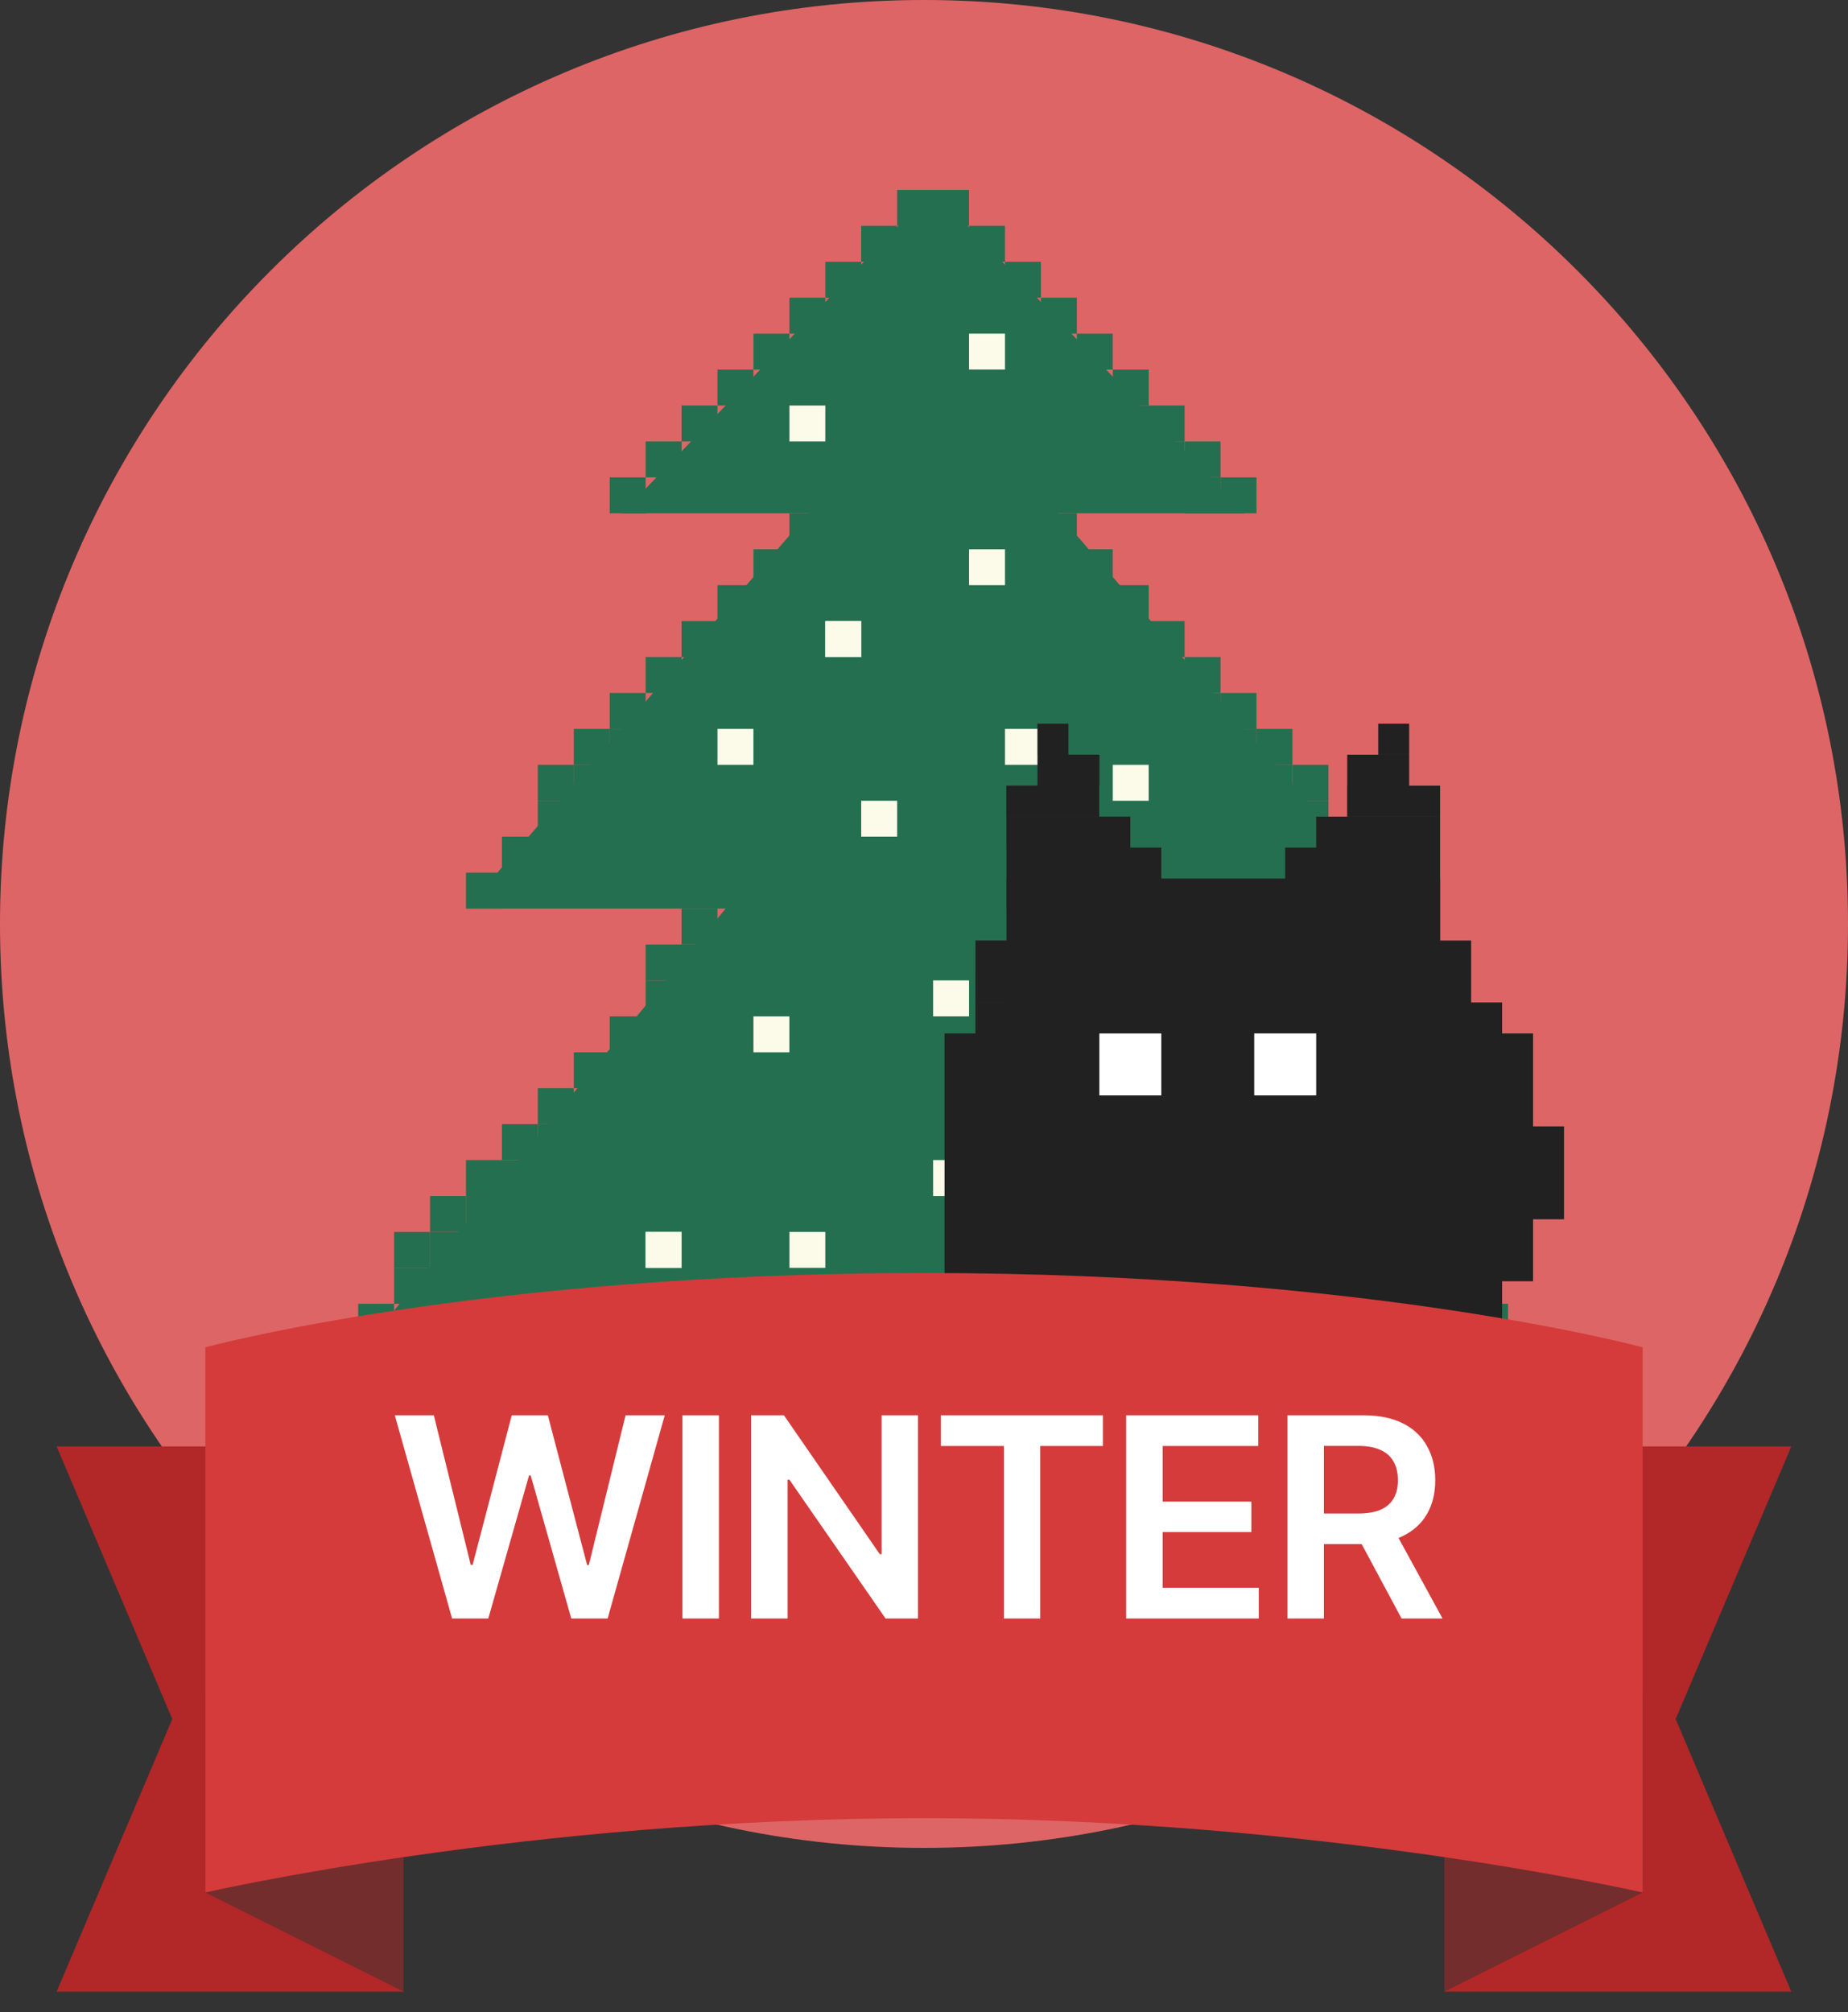 <svg width="45" height="49" viewBox="0 0 45 49" fill="none" xmlns="http://www.w3.org/2000/svg">
<rect x="0" y="0" width="45" height="49" fill="#333333" stroke="none"/>
<path d="M45 22.5C45 34.926 34.926 45 22.5 45C10.074 45 0 34.926 0 22.5C0 10.074 10.074 0 22.5 0C34.926 0 45 10.074 45 22.5Z" fill="#DE6565"/>
<path d="M22.722 4.625L30.3 12.5H15.144L22.722 4.625Z" fill="#246F50"/>
<path d="M22.722 9L34.089 22.125H11.355L22.722 9Z" fill="#246F50"/>
<path d="M22.722 16L37.878 34.375H7.566L22.722 16Z" fill="#246F50"/>
<rect x="6.972" y="33.5" width="0.875" height="0.875" fill="#246F50"/>
<rect x="11.347" y="21.25" width="0.875" height="0.875" fill="#246F50"/>
<rect x="19.222" y="19.5" width="0.875" height="0.875" fill="#246F50"/>
<rect x="33.222" y="21.25" width="0.875" height="0.875" fill="#246F50"/>
<rect x="28.847" y="11.625" width="0.875" height="0.875" fill="#246F50"/>
<rect x="33.222" y="21.25" width="0.875" height="0.875" fill="#246F50"/>
<rect x="28.847" y="10.75" width="0.875" height="0.875" fill="#246F50"/>
<rect x="26.221" y="8.125" width="0.875" height="0.875" fill="#246F50"/>
<rect x="20.971" y="5.5" width="0.875" height="0.875" fill="#246F50"/>
<rect x="15.722" y="10.75" width="0.875" height="0.875" fill="#246F50"/>
<rect x="16.596" y="9.875" width="0.875" height="0.875" fill="#246F50"/>
<rect x="17.471" y="9" width="0.875" height="0.875" fill="#246F50"/>
<rect x="18.347" y="8.125" width="0.875" height="0.875" fill="#246F50"/>
<rect x="19.222" y="7.25" width="0.875" height="0.875" fill="#246F50"/>
<rect x="20.097" y="6.375" width="0.875" height="0.875" fill="#246F50"/>
<rect x="21.846" y="4.625" width="0.875" height="0.875" fill="#246F50"/>
<rect x="22.722" y="4.625" width="0.875" height="0.875" fill="#246F50"/>
<rect x="23.597" y="5.5" width="0.875" height="0.875" fill="#246F50"/>
<rect x="24.472" y="6.375" width="0.875" height="0.875" fill="#246F50"/>
<rect x="25.347" y="7.25" width="0.875" height="0.875" fill="#246F50"/>
<rect x="27.097" y="9.875" width="0.875" height="0.875" fill="#246F50"/>
<rect x="27.097" y="9" width="0.875" height="0.875" fill="#246F50"/>
<rect x="27.971" y="9.875" width="0.875" height="0.875" fill="#246F50"/>
<rect x="29.722" y="11.625" width="0.875" height="0.875" fill="#246F50"/>
<rect x="20.097" y="15.125" width="0.875" height="0.875" fill="#FCFBE9"/>
<rect x="20.097" y="15.125" width="0.875" height="0.875" fill="#FCFBE9"/>
<rect x="24.472" y="17.75" width="0.875" height="0.875" fill="#FCFBE9"/>
<rect x="17.471" y="17.75" width="0.875" height="0.875" fill="#FCFBE9"/>
<rect x="20.971" y="19.5" width="0.875" height="0.875" fill="#FCFBE9"/>
<rect x="22.722" y="23.875" width="0.875" height="0.875" fill="#FCFBE9"/>
<rect x="27.097" y="18.625" width="0.875" height="0.875" fill="#FCFBE9"/>
<rect x="23.597" y="8.125" width="0.875" height="0.875" fill="#FCFBE9"/>
<rect x="19.222" y="9.875" width="0.875" height="0.875" fill="#FCFBE9"/>
<rect x="19.222" y="30" width="0.875" height="0.875" fill="#FCFBE9"/>
<rect x="27.097" y="30.875" width="0.875" height="0.875" fill="#FCFBE9"/>
<rect x="15.722" y="30" width="0.875" height="0.875" fill="#FCFBE9"/>
<rect x="15.722" y="30" width="0.875" height="0.875" fill="#FCFBE9"/>
<rect x="22.722" y="28.25" width="0.875" height="0.875" fill="#FCFBE9"/>
<rect x="30.597" y="30" width="0.875" height="0.875" fill="#FCFBE9"/>
<rect x="18.347" y="24.75" width="0.875" height="0.875" fill="#FCFBE9"/>
<rect x="25.347" y="21.25" width="0.875" height="0.875" fill="#FCFBE9"/>
<rect x="27.971" y="25.625" width="0.875" height="0.875" fill="#FCFBE9"/>
<rect x="23.597" y="13.375" width="0.875" height="0.875" fill="#FCFBE9"/>
<rect x="27.971" y="10.75" width="0.875" height="0.875" fill="#246F50"/>
<rect x="14.847" y="11.625" width="0.875" height="0.875" fill="#246F50"/>
<rect x="25.347" y="12.5" width="0.875" height="0.875" fill="#246F50"/>
<rect x="26.221" y="13.375" width="0.875" height="0.875" fill="#246F50"/>
<rect x="27.097" y="14.25" width="0.875" height="0.875" fill="#246F50"/>
<rect x="27.971" y="15.125" width="0.875" height="0.875" fill="#246F50"/>
<rect x="28.847" y="16" width="0.875" height="0.875" fill="#246F50"/>
<rect x="28.847" y="16.875" width="0.875" height="0.875" fill="#246F50"/>
<rect x="29.722" y="16.875" width="0.875" height="0.875" fill="#246F50"/>
<rect x="29.722" y="17.75" width="0.875" height="0.875" fill="#246F50"/>
<rect x="30.597" y="17.75" width="0.875" height="0.875" fill="#246F50"/>
<rect x="31.473" y="18.625" width="0.875" height="0.875" fill="#246F50"/>
<rect x="30.597" y="18.625" width="0.875" height="0.875" fill="#246F50"/>
<rect x="31.473" y="19.5" width="0.875" height="0.875" fill="#246F50"/>
<rect x="32.348" y="20.375" width="0.875" height="0.875" fill="#246F50"/>
<rect x="19.222" y="12.5" width="0.875" height="0.875" fill="#246F50"/>
<rect x="18.347" y="13.375" width="0.875" height="0.875" fill="#246F50"/>
<rect x="17.471" y="14.25" width="0.875" height="0.875" fill="#246F50"/>
<rect x="16.596" y="15.125" width="0.875" height="0.875" fill="#246F50"/>
<rect x="14.847" y="17.75" width="0.875" height="0.875" fill="#246F50"/>
<rect x="15.722" y="16" width="0.875" height="0.875" fill="#246F50"/>
<rect x="14.847" y="16.875" width="0.875" height="0.875" fill="#246F50"/>
<rect x="13.096" y="18.625" width="0.875" height="0.875" fill="#246F50"/>
<rect x="13.972" y="17.75" width="0.875" height="0.875" fill="#246F50"/>
<rect x="13.972" y="18.625" width="0.875" height="0.875" fill="#246F50"/>
<rect x="13.096" y="19.5" width="0.875" height="0.875" fill="#246F50"/>
<rect x="12.222" y="20.375" width="0.875" height="0.875" fill="#246F50"/>
<rect x="37.597" y="33.5" width="0.875" height="0.875" fill="#246F50"/>
<rect x="16.596" y="22.125" width="0.875" height="0.875" fill="#246F50"/>
<rect x="16.596" y="23" width="0.875" height="0.875" fill="#246F50"/>
<rect x="15.722" y="23" width="0.875" height="0.875" fill="#246F50"/>
<rect x="15.722" y="23.875" width="0.875" height="0.875" fill="#246F50"/>
<rect x="14.847" y="24.75" width="0.875" height="0.875" fill="#246F50"/>
<rect x="13.972" y="25.625" width="0.875" height="0.875" fill="#246F50"/>
<rect x="13.096" y="26.5" width="0.875" height="0.875" fill="#246F50"/>
<rect x="13.096" y="27.375" width="0.875" height="0.875" fill="#246F50"/>
<rect x="12.222" y="27.375" width="0.875" height="0.875" fill="#246F50"/>
<rect x="12.222" y="28.25" width="0.875" height="0.875" fill="#246F50"/>
<rect x="11.347" y="28.25" width="0.875" height="0.875" fill="#246F50"/>
<rect x="11.347" y="29.125" width="0.875" height="0.875" fill="#246F50"/>
<rect x="10.472" y="29.125" width="0.875" height="0.875" fill="#246F50"/>
<rect x="10.472" y="30" width="0.875" height="0.875" fill="#246F50"/>
<rect x="9.597" y="30.875" width="0.875" height="0.875" fill="#246F50"/>
<rect x="9.597" y="30" width="0.875" height="0.875" fill="#246F50"/>
<rect x="8.722" y="32.625" width="0.875" height="0.875" fill="#246F50"/>
<rect x="8.722" y="31.75" width="0.875" height="0.875" fill="#246F50"/>
<rect x="7.846" y="32.625" width="0.875" height="0.875" fill="#246F50"/>
<rect x="7.846" y="33.5" width="0.875" height="0.875" fill="#246F50"/>
<rect x="35.847" y="31.75" width="0.875" height="0.875" fill="#246F50"/>
<rect x="34.971" y="31.75" width="0.875" height="0.875" fill="#246F50"/>
<rect x="35.847" y="33.5" width="0.875" height="0.875" fill="#246F50"/>
<rect x="27.971" y="22.125" width="0.875" height="0.875" fill="#246F50"/>
<rect x="27.097" y="22.125" width="0.875" height="0.875" fill="#246F50"/>
<rect x="27.971" y="23" width="0.875" height="0.875" fill="#246F50"/>
<rect x="28.847" y="23" width="0.875" height="0.875" fill="#246F50"/>
<rect x="28.847" y="23.875" width="0.875" height="0.875" fill="#246F50"/>
<rect x="29.722" y="23.875" width="0.875" height="0.875" fill="#246F50"/>
<rect x="29.722" y="24.75" width="0.875" height="0.875" fill="#246F50"/>
<rect x="30.597" y="24.75" width="0.875" height="0.875" fill="#246F50"/>
<rect x="30.597" y="25.625" width="0.875" height="0.875" fill="#246F50"/>
<rect x="31.473" y="26.5" width="0.875" height="0.875" fill="#246F50"/>
<rect x="32.348" y="27.375" width="0.875" height="0.875" fill="#246F50"/>
<rect x="33.222" y="28.25" width="0.875" height="0.875" fill="#246F50"/>
<rect x="35.847" y="33.5" width="0.875" height="0.875" fill="#246F50"/>
<rect x="30.597" y="26.5" width="0.875" height="0.875" fill="#246F50"/>
<rect x="31.473" y="27.375" width="0.875" height="0.875" fill="#246F50"/>
<rect x="32.348" y="29.125" width="0.875" height="0.875" fill="#246F50"/>
<rect x="33.222" y="30" width="0.875" height="0.875" fill="#246F50"/>
<rect x="34.097" y="30.875" width="0.875" height="0.875" fill="#246F50"/>
<rect x="32.348" y="28.25" width="0.875" height="0.875" fill="#246F50"/>
<rect x="33.222" y="29.125" width="0.875" height="0.875" fill="#246F50"/>
<rect x="34.097" y="30" width="0.875" height="0.875" fill="#246F50"/>
<rect x="34.971" y="30.875" width="0.875" height="0.875" fill="#246F50"/>
<rect x="35.847" y="32.625" width="0.875" height="0.875" fill="#246F50"/>
<rect x="36.721" y="32.625" width="0.875" height="0.875" fill="#246F50"/>
<rect x="36.721" y="33.5" width="0.875" height="0.875" fill="#246F50"/>
<path fill-rule="evenodd" clip-rule="evenodd" d="M26.017 17.623H25.262V18.377H26.017V17.623ZM26.772 18.377H25.263V19.131H24.504V19.885H26.767V19.132H26.772V18.377ZM27.524 19.886H24.506V20.64H27.524V19.886ZM24.508 20.64H28.279V21.394H31.295V20.641H32.05V19.887H35.067V20.641V20.641V21.394H35.069V21.395H35.07V22.149V22.149V22.904H35.069V22.904H35.823V23.657V23.658V24.412H35.069V24.412H36.577V32.71H23.753V31.201H23V25.166H23.752V24.412H24.508V24.411H23.752V23.657H23.753V22.903H24.508V22.149L24.508 22.149H24.506V21.394H24.508L24.508 21.394L24.508 20.64ZM36.577 25.166H37.331V27.429H38.085V29.692H37.331V31.201H36.577V25.166ZM34.314 17.623H33.56V18.377H34.314V17.623ZM34.314 19.132H35.067V19.886H32.804V19.132H32.806V18.378H34.314V19.132Z" fill="#212121"/>
<path fill-rule="evenodd" clip-rule="evenodd" d="M32.05 25.166H30.541V26.675H32.05V25.166ZM28.279 25.167H26.77V26.675H28.279V25.167Z" fill="white"/>
<path d="M1.379 35.224H9.827V48.5H1.379L4.195 41.862L1.379 35.224Z" fill="#B22727"/>
<path d="M35.172 35.224H43.62L40.804 41.862L43.62 48.5H35.172V35.224Z" fill="#B22727"/>
<path d="M9.828 48.5V43.672L5 41.258V46.086L9.828 48.5Z" fill="#732D2D"/>
<path d="M35.173 48.5V43.672L40 41.258V46.086L35.173 48.5Z" fill="#732D2D"/>
<path d="M5 32.81C5 32.81 11.638 31 22.5 31C33.362 31 40 32.81 40 32.81V46.086C40 46.086 32.155 44.276 22.5 44.276C12.845 44.276 5 46.086 5 46.086V32.81Z" fill="#D53B3B"/>
<path d="M9.614 34.465H10.564L11.463 38.108H11.508L12.461 34.465H13.34L14.297 38.112H14.338L15.233 34.465H16.187L14.796 39.414H13.911L12.923 35.931H12.882L11.89 39.414H11.009L9.614 34.465ZM17.506 39.414H16.618V34.465H17.506V39.414ZM22.353 39.414H21.564L19.222 36.033H19.178V39.414H18.289V34.465H19.089L21.424 37.848H21.468V34.465H22.353V39.414ZM22.91 34.465H26.858V35.213H25.33V39.414H24.445V35.213H22.91V34.465ZM27.422 34.465H30.639V35.213H28.311V36.567H30.471V37.308H28.311V38.665H30.652V39.414H27.422V34.465ZM31.35 34.465H33.202C33.576 34.465 33.894 34.529 34.156 34.659C34.418 34.789 34.615 34.974 34.747 35.213C34.882 35.452 34.949 35.73 34.949 36.047C34.949 36.364 34.882 36.638 34.747 36.871C34.613 37.103 34.413 37.283 34.149 37.411C33.885 37.538 33.565 37.602 33.189 37.602H31.862V36.857H33.069C33.294 36.857 33.478 36.826 33.619 36.765C33.761 36.701 33.865 36.61 33.934 36.492C34.004 36.373 34.04 36.225 34.04 36.047C34.04 35.867 34.004 35.716 33.934 35.593C33.865 35.467 33.759 35.373 33.616 35.309C33.472 35.243 33.289 35.21 33.066 35.21H32.238V39.414H31.35V34.465ZM35.127 39.414H34.129L32.929 37.175H33.903L35.127 39.414Z" fill="white"/>
</svg>
